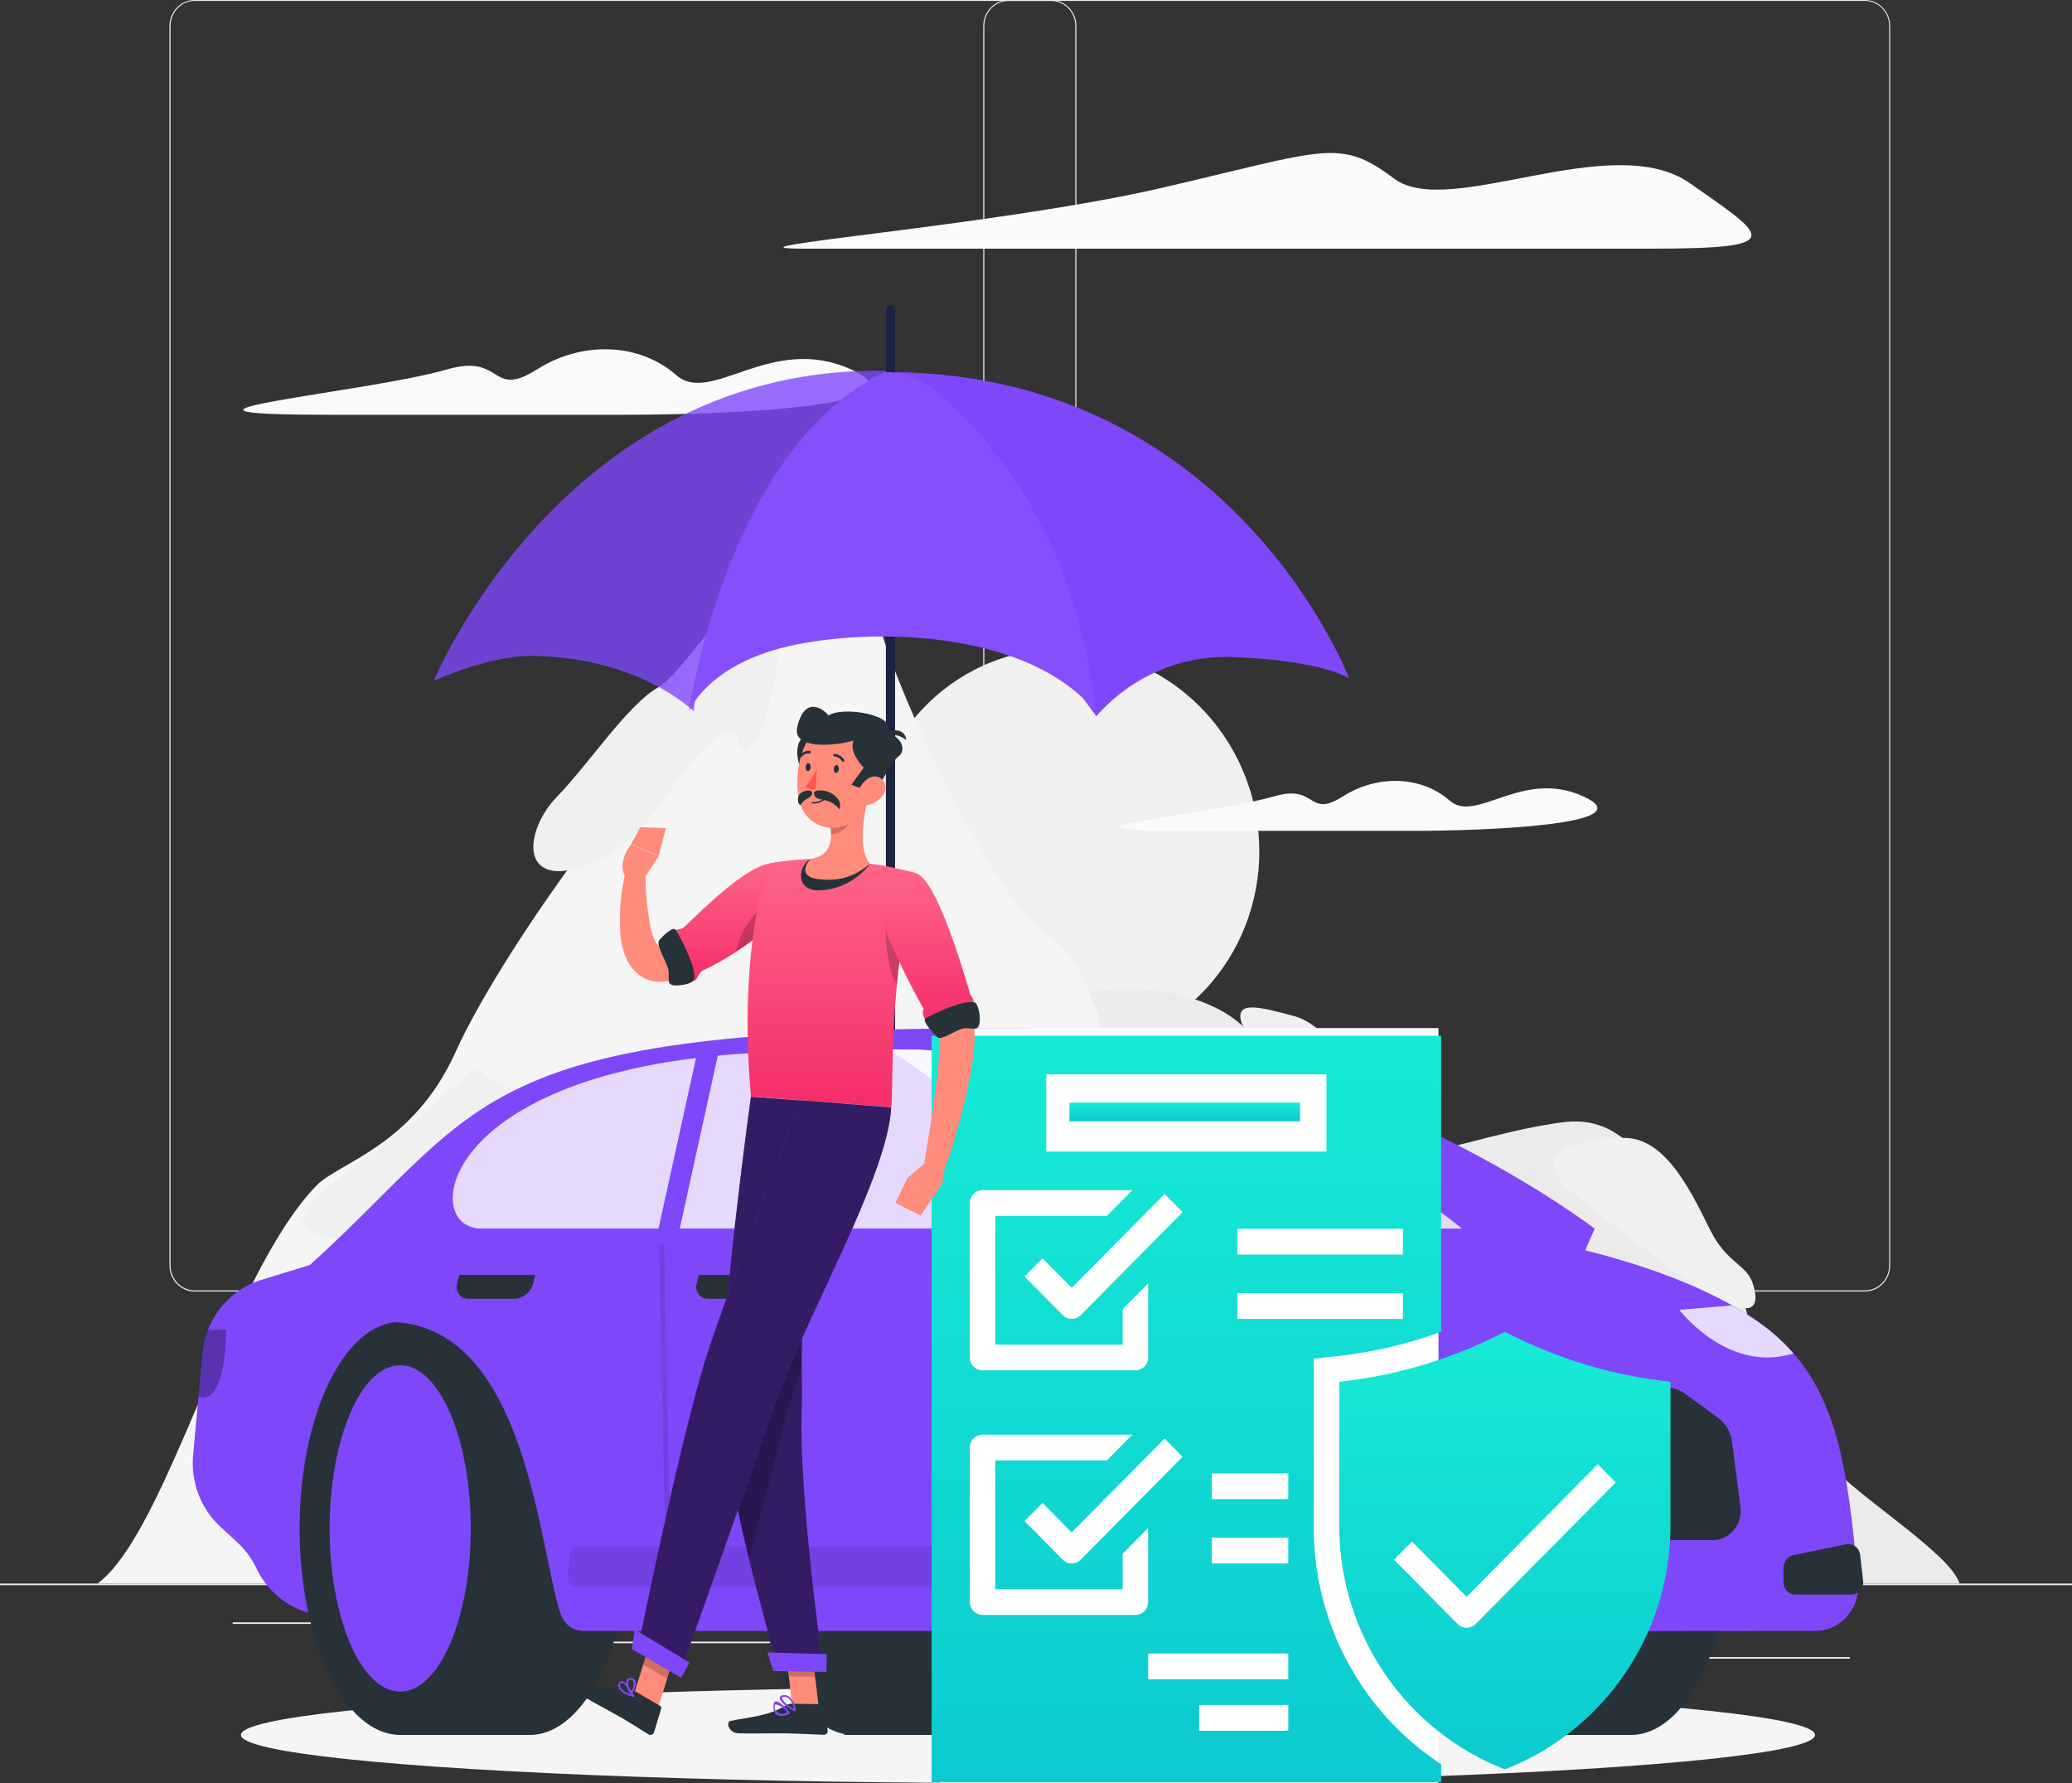 <svg width="129" height="111" viewBox="0 0 129 111" fill="none" xmlns="http://www.w3.org/2000/svg">
<rect x="0" y="0" width="129" height="111" fill="#333333" stroke="none"/>
<rect y="98.577" width="129" height="0.1" fill="#EBEBEB"/>
<rect x="106.022" y="103.151" width="9.145" height="0.1" fill="#EBEBEB"/>
<rect x="83.109" y="103.924" width="2.4" height="0.1" fill="#EBEBEB"/>
<rect x="102.034" y="100.513" width="5.298" height="0.1" fill="#EBEBEB"/>
<rect x="14.485" y="100.991" width="11.925" height="0.1" fill="#EBEBEB"/>
<rect x="26.952" y="100.991" width="1.748" height="0.1" fill="#EBEBEB"/>
<rect x="33.37" y="102.19" width="25.866" height="0.1" fill="#EBEBEB"/>
<path fill-rule="evenodd" clip-rule="evenodd" d="M12.124 80.397H65.438C65.857 80.397 66.258 80.226 66.554 79.921C66.849 79.617 67.015 79.204 67.015 78.773V1.623C67.015 0.727 66.309 0 65.438 0H12.124C11.259 0.002 10.557 0.719 10.55 1.609V78.774C10.55 79.669 11.254 80.395 12.124 80.397ZM10.619 1.611C10.619 0.755 11.292 0.06 12.124 0.059L65.438 0.057C66.27 0.059 66.944 0.753 66.946 1.609V78.775C66.944 79.631 66.27 80.325 65.438 80.327H12.124C11.292 80.325 10.619 79.631 10.619 78.775V1.611Z" fill="#EBEBEB"/>
<path fill-rule="evenodd" clip-rule="evenodd" d="M62.791 80.397H116.109C116.977 80.394 117.68 79.667 117.679 78.773V1.609C117.672 0.72 116.972 0.003 116.109 0H62.791C61.926 0.002 61.224 0.719 61.215 1.609V78.774C61.216 79.67 61.921 80.395 62.791 80.397ZM61.283 1.611C61.285 0.754 61.959 0.06 62.791 0.059L116.109 0.057C116.94 0.059 117.615 0.753 117.616 1.609V78.775C117.615 79.631 116.94 80.325 116.109 80.327H62.791C61.959 80.325 61.285 79.631 61.283 78.775V1.611Z" fill="#EBEBEB"/>
<ellipse cx="66.215" cy="52.888" rx="12.178" ry="12.519" transform="rotate(-9.22 66.215 52.888)" fill="#F0F0F0"/>
<path d="M64.942 62.928C67.242 61.031 74.053 60.938 77.273 63.78C80.493 66.623 84.911 71.265 86.479 71.834C88.047 72.403 93.257 70.319 97.463 69.844C101.668 69.369 103.322 73.824 104.885 76.289C106.448 78.753 108.107 78.847 108.844 82.068C109.582 85.29 110.959 87.66 113.077 90.313C115.194 92.966 121.36 96.567 122.004 98.577H54.08L53.346 71.171C55.173 69.275 62.629 64.823 64.942 62.928Z" fill="#EBEBEB"/>
<path d="M19.679 73.824C21.104 72.34 25.72 71.359 28.363 65.486C31.005 59.613 39.683 47.386 42.997 45.694C46.31 44.003 49.974 36.598 51.299 35.542C52.624 34.486 54.337 37.341 54.795 39.047C55.988 43.385 61.698 55.726 65.094 58.094C68.49 60.462 68.727 65.579 69.674 68.519C70.622 71.458 76.428 73.161 77.748 76.951C79.068 80.74 93.764 98.576 93.764 98.576H6.075C10.443 95.308 14.181 79.541 19.679 73.824Z" fill="#F5F5F5"/>
<path d="M48.785 36.395C48.785 37.853 48.357 44.61 46.883 46.254C45.408 47.897 46.709 44.233 44.218 46.254C41.727 48.275 40.627 52.442 36.451 53.898C32.275 55.353 32.649 51.686 34.673 49.599C36.697 47.512 39.091 43.848 40.996 42.776C42.901 41.705 48.785 31.909 48.785 36.395Z" fill="#F0F0F0"/>
<path d="M41.141 68.23C43.126 65.404 34.208 68.674 31.508 67.662C28.809 66.649 30.896 65.262 26.966 68.799C23.037 72.336 16.231 75.749 19.912 76.949C23.593 78.15 37.444 73.475 41.141 68.23Z" fill="#F0F0F0"/>
<path d="M86.138 69.286C84.614 67.408 82.871 63.887 80.615 63.267C78.36 62.648 76.844 62.27 77.302 63.694C77.76 65.118 88.512 72.203 86.138 69.286Z" fill="#F0F0F0"/>
<path d="M109.153 79.983C108.761 78.667 107.557 78.704 106.5 76.617C105.443 74.53 103.878 70.98 101.298 70.837C98.718 70.694 94.638 71.738 98.078 74.39C101.518 77.042 110.517 84.577 109.153 79.983Z" fill="#F0F0F0"/>
<path d="M102.631 15.48H50.172C43.545 15.48 62.136 14.058 72.352 11.69C82.568 9.321 83.396 8.563 86.801 11.121C90.206 13.68 100.331 7.994 105.211 11.405C110.092 14.817 111.373 15.48 102.631 15.48Z" fill="#FAFAFA"/>
<path d="M38.973 25.819C45.517 25.819 58.005 25.271 52.994 22.999C47.983 20.727 44.277 25.273 42.091 23.343C39.904 21.413 36.364 21.142 33.427 22.999C30.49 24.856 31.362 21.967 27.82 22.999C22.849 24.446 6.934 25.819 20.481 25.819H38.973Z" fill="#FAFAFA"/>
<path d="M87.859 51.722C92.856 51.722 102.393 51.301 98.566 49.57C94.739 47.839 91.912 51.301 90.245 49.831C88.577 48.362 85.871 48.151 83.618 49.57C81.365 50.988 82.041 48.782 79.335 49.57C75.55 50.673 63.393 51.722 73.733 51.722H87.859Z" fill="#FAFAFA"/>
<rect x="55.155" y="23.128" width="0.571" height="41.872" fill="#1C2340"/>
<path opacity="0.79" d="M27 42.392C27 42.392 35.176 22.616 55.312 23.085C51.828 27.462 43.502 38.953 43.2 44.268C40.02 41.532 35.781 40.829 33.056 40.829C30.331 40.829 27 42.392 27 42.392Z" fill="#7F47FA"/>
<rect x="55.155" y="19" width="0.571" height="4.718" rx="0.286" fill="#1C2340"/>
<path d="M84 42.236C84 42.236 76.885 23.476 55.764 23.164C59.124 30.771 63.314 37.957 68.254 44.582C70.453 42.085 73.62 40.737 76.884 40.908C82.488 41.142 84 42.236 84 42.236Z" fill="#7F47FA"/>
<path d="M42.897 44.269C42.897 44.269 45.244 27.853 55.085 23.164C55.968 23.128 56.84 23.374 57.583 23.867C58.416 24.415 66.818 30.668 68.18 44.269C64.168 39.422 55.009 39.031 49.559 40.126C44.108 41.22 42.897 44.269 42.897 44.269Z" fill="#8550FB"/>
<ellipse cx="64" cy="108" rx="49" ry="3" fill="#F5F5F5"/>
<path d="M60.582 107.999C64.04 107.999 66.845 102.244 66.845 95.145C66.845 88.046 64.04 82.291 60.582 82.291H52.56V107.999L60.582 107.999Z" fill="#263238"/>
<ellipse cx="53.159" cy="95.146" rx="6.263" ry="12.854" fill="#263238"/>
<path d="M101.544 107.999C105.002 107.999 107.804 102.244 107.804 95.145C107.804 88.046 105.012 82.291 101.544 82.291H93.51V107.999L101.544 107.999Z" fill="#263238"/>
<ellipse cx="93.479" cy="95.146" rx="6.263" ry="12.854" fill="#263238"/>
<path d="M23.624 101.527L19.335 100.431C17.866 100.058 16.631 99.031 15.962 97.625C15.67 97.012 15.266 96.463 14.773 96.009L13.718 95.037C12.497 93.91 11.867 92.247 12.024 90.561L12.603 84.268C12.801 82.11 14.244 80.293 16.25 79.677L19.316 78.739L30.379 77.921L23.624 101.527Z" fill="#7F47FA"/>
<path d="M32.979 107.999C36.437 107.999 39.242 102.244 39.242 95.145C39.242 88.046 36.439 82.291 32.979 82.291H24.946V107.999H32.979Z" fill="#263238"/>
<ellipse cx="24.916" cy="95.146" rx="6.263" ry="12.854" fill="#263238"/>
<ellipse cx="24.916" cy="95.145" rx="4.394" ry="10.159" fill="#7F47FA"/>
<path d="M88.466 101.527L99.28 76.482C99.28 76.482 83.098 64 62.569 64C29.293 64 30.437 68.648 19.302 78.739L24.163 82.291C32.81 82.291 33.531 96.496 34.914 100.492C35.126 101.112 35.692 101.527 36.327 101.527H88.466" fill="#7F47FA"/>
<path d="M73.505 107.999C76.964 107.999 79.765 102.244 79.765 95.145C79.765 88.046 76.964 82.291 73.505 82.291H65.471V107.999L73.505 107.999Z" fill="#263238"/>
<ellipse cx="66.101" cy="95.146" rx="6.263" ry="12.854" fill="#263238"/>
<ellipse cx="66.109" cy="95.145" rx="4.394" ry="10.159" fill="#7F47FA"/>
<path d="M72.959 99.458C71.962 94.767 67.198 82.297 61.487 82.297L55.299 76.473H90.227C92.645 76.473 103.385 78.012 109.471 82.283C114.387 85.732 114.992 90.969 115.699 98.62C115.728 99.407 115.438 100.17 114.897 100.723C114.357 101.276 113.617 101.567 112.858 101.527C98.864 101.527 81.927 101.581 75.76 101.601C74.457 101.658 73.291 100.766 72.959 99.458Z" fill="#7F47FA"/>
<path opacity="0.8" d="M91.014 76.481H68.247C67.177 76.485 66.175 75.939 65.572 75.025C62.831 71.078 59.319 67.774 55.265 65.327C78.286 65.327 91.014 76.481 91.014 76.481Z" fill="white"/>
<path opacity="0.8" d="M60.441 66.497C63.201 68.568 66.342 71.777 68.106 74.966C68.28 75.276 68.282 75.658 68.112 75.969C67.941 76.281 67.624 76.475 67.278 76.479H29.962C26.004 76.479 27.318 66.265 47.995 65.497C49.943 65.32 54.487 65.317 56.997 65.329C58.235 65.335 59.439 65.743 60.441 66.497Z" fill="white"/>
<path d="M79.312 95.959L91.273 96.895C91.66 96.925 91.958 97.26 91.957 97.662V98.52C91.957 98.944 91.625 99.288 91.216 99.288H79.263C78.854 99.288 78.522 98.944 78.522 98.52V96.738C78.519 96.523 78.602 96.317 78.752 96.169C78.903 96.021 79.106 95.945 79.312 95.959Z" fill="#263238"/>
<path d="M114.923 96.129L111.638 96.816C111.291 96.888 111.042 97.202 111.042 97.568V98.498C111.042 98.921 111.373 99.265 111.782 99.265H115.258C115.47 99.266 115.672 99.172 115.813 99.008C115.954 98.844 116.02 98.625 115.995 98.407L115.81 96.794C115.786 96.579 115.676 96.384 115.506 96.257C115.336 96.131 115.122 96.085 114.918 96.131L114.923 96.129Z" fill="#263238"/>
<path opacity="0.8" d="M89.497 81.536L72.798 80.696C72.798 80.696 72.627 83.762 78.816 84.415C82.591 84.773 86.369 83.755 89.497 81.536Z" fill="white"/>
<path opacity="0.3" d="M12.6 84.265C12.646 83.762 12.762 83.269 12.945 82.8L14.076 82.766C14.076 82.766 14.129 87.265 12.489 86.983C12.443 86.975 12.398 86.964 12.354 86.948L12.6 84.265Z" fill="black"/>
<path opacity="0.8" d="M107.826 81.262C108.389 81.575 108.937 81.918 109.468 82.289C110.275 82.849 111.012 83.51 111.662 84.257C111.429 84.325 111.192 84.381 110.953 84.422C107.246 85.083 104.552 81.536 104.552 81.536L107.826 81.262Z" fill="white"/>
<path d="M91.921 86.37H103.738C104.152 86.373 104.556 86.506 104.895 86.753L106.96 88.255C107.434 88.595 107.749 89.125 107.829 89.716L108.356 93.769C108.436 94.301 108.285 94.841 107.945 95.247C107.605 95.653 107.109 95.882 106.59 95.874H93.956C93.185 95.864 92.483 95.413 92.132 94.702L89.772 89.933C89.425 89.27 89.483 88.457 89.921 87.854L90.512 87.068C90.852 86.621 91.373 86.363 91.921 86.37Z" fill="#263238"/>
<path opacity="0.1" d="M36.03 96.258H59.142C59.297 96.257 59.445 96.324 59.55 96.442C59.655 96.56 59.707 96.719 59.694 96.879L59.576 98.271C59.55 98.567 59.31 98.793 59.023 98.792H35.909C35.754 98.793 35.606 98.726 35.501 98.608C35.396 98.49 35.344 98.332 35.357 98.172L35.475 96.776C35.503 96.48 35.744 96.255 36.03 96.258Z" fill="black"/>
<path d="M43.451 65.327L44.834 65.05L42.005 77.921H40.68L43.451 65.327Z" fill="#7F47FA"/>
<path d="M48.237 79.368H43.503L43.382 79.883C43.307 80.113 43.346 80.366 43.487 80.559C43.628 80.753 43.852 80.862 44.085 80.85H46.948C47.497 80.823 47.967 80.433 48.113 79.883L48.237 79.368Z" fill="#263238"/>
<path d="M33.316 79.368H28.587L28.466 79.883C28.391 80.113 28.43 80.366 28.571 80.559C28.712 80.753 28.936 80.862 29.169 80.85H32.031C32.58 80.823 33.05 80.433 33.196 79.883L33.316 79.368Z" fill="#263238"/>
<path opacity="0.1" d="M41.54 94.593C41.454 94.593 41.384 94.522 41.383 94.433L41.035 77.581C41.035 77.491 41.103 77.416 41.19 77.412C41.275 77.412 41.345 77.483 41.347 77.572L41.689 94.427C41.689 94.517 41.621 94.59 41.534 94.593H41.54Z" fill="black"/>
<rect x="58.541" y="64" width="31.017" height="47" fill="white"/>
<rect x="85.537" y="90.111" width="16.083" height="12.185" fill="white"/>
<path fill-rule="evenodd" clip-rule="evenodd" d="M81.793 84.578V95.235C81.841 101.135 84.821 106.616 89.724 109.823V110.944H58V64.475H89.724V82.902C87.622 83.673 85.434 84.184 83.21 84.425L81.793 84.578ZM77.034 82.101H87.345V80.499H77.034V82.101ZM87.345 78.098H77.034V76.493H87.345V78.098ZM82.584 66.878H65.138V71.685H82.584V66.878ZM67.285 81.866C66.975 82.179 66.473 82.179 66.164 81.866L63.784 79.463L64.905 78.33L66.724 80.167L72.508 74.324L73.629 75.457L67.285 81.866ZM67.285 97.089L73.629 90.68L72.508 89.547L66.724 95.39L64.905 93.553L63.784 94.686L66.164 97.089C66.473 97.402 66.975 97.402 67.285 97.089ZM60.379 74.89C60.379 74.448 60.734 74.089 61.172 74.089H70.498L68.913 75.691H61.963V83.703H69.897V81.494L71.483 79.891V84.505C71.483 84.947 71.128 85.305 70.69 85.305H61.172C60.734 85.305 60.379 84.947 60.379 84.505V74.89ZM61.172 100.529H70.689H70.69C70.901 100.529 71.103 100.444 71.251 100.293C71.4 100.143 71.484 99.938 71.483 99.725V95.112L69.897 96.717V98.926H61.963V90.914H68.913L70.498 89.309H61.172C60.961 89.309 60.759 89.394 60.61 89.545C60.462 89.696 60.378 89.9 60.379 90.113V99.728C60.379 100.17 60.734 100.529 61.172 100.529ZM80.207 107.74H74.657V106.136H80.209L80.207 107.74ZM71.483 104.535H80.207V102.932H71.483V104.535ZM80.207 97.324H75.449V95.722H80.207L80.207 97.324ZM75.449 93.32H80.207L80.207 91.716H75.449V93.32Z" fill="url(#paint0_linear_0_2533)"/>
<path fill-rule="evenodd" clip-rule="evenodd" d="M83.38 86.016C86.977 85.631 90.473 84.575 93.69 82.902C96.906 84.576 100.402 85.631 104 86.016V95.234C103.893 101.862 99.814 107.761 93.69 110.143C87.566 107.761 83.487 101.862 83.38 95.234V86.016ZM86.787 97.091L90.75 101.095C91.06 101.408 91.562 101.408 91.871 101.095L100.596 92.282L99.474 91.149L91.311 99.397L87.906 95.958L86.787 97.091Z" fill="url(#paint1_linear_0_2533)"/>
<rect x="66.582" y="68.642" width="14.36" height="1.16" fill="url(#paint2_linear_0_2533)"/>
<path d="M50.976 106.276L49.337 106.25L48.865 102.344L50.504 102.37L50.976 106.276Z" fill="#FF8B7B"/>
<path d="M40.999 106.236L39.501 105.378L40.619 101.755L42.117 102.613L40.999 106.236Z" fill="#FF8B7B"/>
<path d="M39.36 105.176L41.096 106.191C41.155 106.223 41.183 106.294 41.163 106.359L40.725 107.827C40.703 107.899 40.65 107.957 40.581 107.984C40.512 108.011 40.435 108.004 40.373 107.964C39.818 107.631 39.43 107.357 38.725 106.947C38.292 106.696 36.961 105.981 36.364 105.633C35.768 105.285 36.021 104.63 36.298 104.718C37.182 105.063 38.128 105.205 39.071 105.134C39.169 105.11 39.272 105.125 39.36 105.176Z" fill="#263238"/>
<path d="M49.303 106.057L51.092 106.085C51.16 106.085 51.218 106.134 51.231 106.202L51.53 107.705C51.543 107.777 51.523 107.85 51.477 107.906C51.431 107.961 51.362 107.992 51.292 107.99C50.645 107.97 49.714 107.915 48.904 107.901C47.955 107.887 47.134 107.927 46.022 107.901C45.351 107.901 45.19 107.189 45.467 107.129C46.754 106.861 47.8 106.844 48.917 106.162C49.034 106.092 49.168 106.056 49.303 106.057Z" fill="#263238"/>
<path d="M48.529 56.888C47.589 57.678 46.61 58.416 45.594 59.1C45.084 59.439 44.564 59.776 44.014 60.083C43.437 60.419 42.831 60.699 42.203 60.918C42.015 60.98 41.824 61.029 41.63 61.067C41.525 61.087 41.401 61.101 41.287 61.113C41.155 61.124 41.022 61.124 40.89 61.113C40.599 61.088 40.316 61.004 40.058 60.865C39.811 60.73 39.591 60.548 39.409 60.329C39.129 59.983 38.923 59.58 38.804 59.146C38.709 58.796 38.645 58.437 38.613 58.074C38.53 56.777 38.65 55.475 38.971 54.218L40.189 54.394C40.183 55.527 40.291 56.657 40.511 57.767C40.563 58.001 40.636 58.23 40.73 58.451C40.784 58.599 40.871 58.733 40.982 58.842C41.016 58.865 41.029 58.862 41.032 58.842C41.035 58.822 41.032 58.828 41.032 58.822C41.173 58.79 41.31 58.745 41.443 58.688C41.915 58.478 42.371 58.229 42.805 57.944C43.271 57.659 43.739 57.325 44.191 56.989C45.118 56.321 46.053 55.603 46.943 54.896L48.529 56.888Z" fill="#FF8B7B"/>
<path d="M49.028 56.112C48.284 57.843 45.406 59.633 43.812 60.389C43.34 60.611 43.401 61.261 43.121 60.977C43.121 60.977 41.893 58.66 41.893 58.186C41.893 57.712 42.3 57.995 42.633 57.676C43.831 56.536 46.338 54.028 47.9 53.753C49.949 53.384 49.727 54.499 49.028 56.112Z" fill="url(#paint3_linear_0_2533)"/>
<path d="M42.064 57.88C41.906 57.64 41.251 58.267 41.043 58.527C40.835 58.786 41.407 59.742 41.578 60.238C41.75 60.734 41.412 61.261 41.939 61.338C42.216 61.378 43.007 61.273 43.16 61.053C43.517 60.585 42.444 58.456 42.064 57.88Z" fill="#263238"/>
<path opacity="0.2" d="M45.828 59.248C47.17 58.379 48.545 57.233 49.034 56.112C49.064 56.035 49.1 55.964 49.128 55.89L49.156 55.605C47.331 55.925 46.094 57.817 45.828 59.248Z" fill="black"/>
<path d="M39.953 54.913L41.01 53.302L39.285 52.578C39.285 52.578 38.309 53.719 39.008 54.713L39.953 54.913Z" fill="#FF8B7B"/>
<path d="M41.453 51.551L39.867 51.497L39.285 52.563L41.01 53.287L41.453 51.551Z" fill="#FF8B7B"/>
<path opacity="0.2" d="M48.865 102.345L49.109 104.358L50.748 104.386L50.504 102.373L48.865 102.345Z" fill="black"/>
<path opacity="0.2" d="M42.117 102.613L40.619 101.755L40.046 103.625L41.541 104.483L42.117 102.613Z" fill="black"/>
<path d="M57.057 54.365C55.291 60.763 55.648 67.55 55.487 68.924C54.206 68.83 49.386 68.459 46.751 68.257C45.919 58.635 47.899 53.749 47.899 53.749C47.899 53.749 48.454 53.638 49.225 53.558C49.464 53.532 49.722 53.51 49.991 53.495C50.141 53.495 50.29 53.481 50.443 53.478C51.686 53.499 52.927 53.595 54.159 53.763C54.392 53.791 54.628 53.828 54.858 53.865C55.088 53.902 55.28 53.942 55.477 53.983C56.367 54.165 57.057 54.365 57.057 54.365Z" fill="url(#paint4_linear_0_2533)"/>
<path d="M50.443 53.487C49.708 53.892 49.494 55.374 50.917 55.429C52.189 55.419 53.386 54.806 54.159 53.767L50.443 53.487Z" fill="#263238"/>
<path opacity="0.2" d="M55.19 57.11C55.035 57.728 55.212 60.551 55.841 61.249C55.927 60.345 56.041 59.399 56.193 58.436L55.19 57.11Z" fill="black"/>
<path d="M54.103 49.436C53.781 50.645 53.384 52.877 54.16 53.761C53.362 54.495 52.303 54.854 51.237 54.75C49.814 54.691 50.034 53.98 50.444 53.478C51.803 53.253 51.83 52.232 51.678 51.26L54.103 49.436Z" fill="#FF8B7B"/>
<path opacity="0.2" d="M53.113 50.18L51.677 51.261C51.718 51.487 51.74 51.717 51.743 51.948C52.357 51.866 52.876 51.441 53.091 50.845C53.137 50.626 53.145 50.401 53.113 50.18V50.18Z" fill="black"/>
<path d="M50.401 48.971C50.401 48.971 49.397 47.52 49.691 46.386C50.068 44.935 52.342 46.716 50.401 48.971Z" fill="#263238"/>
<path d="M54.378 47.597C54.156 49.254 54.101 50.234 53.233 51.018C52.628 51.543 51.791 51.685 51.054 51.387C50.317 51.09 49.798 50.401 49.702 49.593C49.461 48.074 49.86 45.619 51.494 45.08C52.227 44.832 53.033 44.995 53.622 45.508C54.21 46.022 54.497 46.813 54.378 47.597Z" fill="#FF8B7B"/>
<path d="M50.565 49.348C50.565 49.601 50.336 49.661 50.154 49.775C50.027 49.866 49.92 49.984 49.841 50.12C49.841 50.12 49.605 50.04 49.702 49.61C49.8 49.18 50.565 49.111 50.565 49.348Z" fill="#263238"/>
<path d="M50.678 49.356C50.678 49.792 51.147 49.732 51.51 49.852C51.805 49.946 52.065 50.131 52.255 50.382C52.351 50.158 52.311 49.897 52.152 49.714C51.696 49.1 50.678 49.119 50.678 49.356Z" fill="#263238"/>
<path d="M53.133 46.1C52.123 46.408 49.292 46.731 49.64 45.245C50.123 43.167 51.399 44.25 51.582 44.547C52.394 43.943 55.98 44.47 55.265 45.665C56.044 45.788 56.496 46.66 55.936 47.09C55.375 47.52 54.696 49.277 54.322 49.225C53.868 49.161 53.425 49.034 53.005 48.846L53.776 47.787C53.776 47.787 52.841 46.871 53.133 46.1Z" fill="#263238"/>
<path d="M54.9 45.847C55.409 45.631 55.993 45.717 56.422 46.072C56.389 45.354 55.432 45.254 54.9 45.847Z" fill="#263238"/>
<path d="M54.975 49.496C54.732 49.834 54.369 50.059 53.965 50.12C53.427 50.2 53.23 49.69 53.438 49.208C53.625 48.772 54.129 48.208 54.641 48.353C54.865 48.422 55.04 48.602 55.108 48.832C55.175 49.062 55.126 49.312 54.976 49.496L54.975 49.496Z" fill="#FF8B7B"/>
<path d="M48.498 103.961L51.272 104.004C51.272 104.004 49.669 92.741 49.921 87.501C49.996 85.908 49.746 83.676 50.157 81.29C50.675 78.276 50.925 77.076 51.593 73.271C52.07 70.557 52.494 68.71 52.494 68.71L46.75 68.271C46.75 68.271 44.873 81.843 44.928 86.984C44.988 92.31 48.498 103.961 48.498 103.961Z" fill="#7F47FA"/>
<path opacity="0.6" d="M48.498 103.961L51.272 104.004C51.272 104.004 49.669 92.741 49.921 87.501C49.996 85.908 49.746 83.676 50.157 81.29C50.675 78.276 50.925 77.076 51.593 73.271C52.07 70.557 52.494 68.71 52.494 68.71L46.75 68.271C46.75 68.271 44.873 81.843 44.928 86.984C44.988 92.31 48.498 103.961 48.498 103.961Z" fill="black"/>
<path opacity="0.2" d="M50.157 81.29C49.962 82.539 49.882 83.805 49.916 85.07C49.439 86.455 49.023 87.77 48.731 88.938C48.224 90.982 47.42 94.084 46.638 97.062C45.786 93.573 44.957 89.54 44.932 86.968L50.157 81.29Z" fill="black"/>
<path d="M49.849 68.493C49.849 68.493 45.722 79.212 44.157 83.887C42.443 88.995 39.678 102.784 39.678 102.784L42.288 104.304C42.288 104.304 46.353 92.938 48.037 87.963C49.956 82.296 55.251 73.342 55.487 68.938L49.849 68.493Z" fill="#7F47FA"/>
<path opacity="0.6" d="M49.849 68.493C49.849 68.493 45.722 79.212 44.157 83.887C42.443 88.995 39.678 102.784 39.678 102.784L42.288 104.304C42.288 104.304 46.353 92.938 48.037 87.963C49.956 82.296 55.251 73.342 55.487 68.938L49.849 68.493Z" fill="black"/>
<path d="M39.335 102.648L42.409 104.44L42.931 103.499L39.528 101.435L39.335 102.648Z" fill="#7F47FA"/>
<path d="M48.149 104.022L51.455 104.076L51.471 102.978L47.777 102.861L48.149 104.022Z" fill="#7F47FA"/>
<path d="M52.22 47.874C52.22 48.011 52.132 48.114 52.046 48.109C51.96 48.105 51.898 47.987 51.91 47.853C51.921 47.719 51.996 47.614 52.082 47.618C52.168 47.622 52.232 47.74 52.22 47.874Z" fill="#263238"/>
<path d="M50.467 47.76C50.467 47.897 50.381 47.999 50.295 47.995C50.209 47.991 50.145 47.873 50.157 47.739C50.168 47.605 50.243 47.499 50.329 47.503C50.414 47.507 50.479 47.626 50.467 47.76Z" fill="#263238"/>
<path d="M50.864 47.865C50.676 48.267 50.435 48.64 50.148 48.974C50.321 49.122 50.548 49.185 50.77 49.145L50.864 47.865Z" fill="#FF5652"/>
<path d="M50.72 50.018C51.02 50.005 51.301 49.865 51.496 49.63C51.512 49.615 51.513 49.59 51.498 49.574C51.484 49.557 51.459 49.556 51.443 49.571C51.221 49.826 50.894 49.957 50.562 49.924C50.541 49.924 50.523 49.94 50.52 49.961C50.518 49.972 50.521 49.983 50.528 49.991C50.535 50 50.545 50.004 50.556 50.004C50.61 50.013 50.665 50.017 50.72 50.018Z" fill="#263238"/>
<path d="M52.498 47.414C52.51 47.417 52.522 47.417 52.534 47.414C52.551 47.403 52.563 47.385 52.568 47.364C52.572 47.343 52.568 47.321 52.556 47.303C52.426 47.084 52.201 46.944 51.952 46.927C51.931 46.926 51.91 46.935 51.896 46.95C51.881 46.965 51.873 46.986 51.874 47.007C51.874 47.051 51.909 47.087 51.952 47.087C52.148 47.105 52.324 47.217 52.426 47.39C52.444 47.41 52.471 47.42 52.498 47.414Z" fill="#263238"/>
<path d="M49.819 47.158C49.845 47.16 49.871 47.15 49.888 47.13C50.014 46.972 50.206 46.886 50.404 46.899C50.444 46.901 50.48 46.87 50.485 46.829C50.49 46.787 50.463 46.748 50.423 46.74C50.175 46.721 49.933 46.827 49.774 47.024C49.759 47.039 49.751 47.06 49.751 47.081C49.751 47.103 49.759 47.123 49.774 47.139C49.787 47.149 49.803 47.156 49.819 47.158Z" fill="#263238"/>
<path fill-rule="evenodd" clip-rule="evenodd" d="M39.428 105.635C39.229 105.581 39.036 105.501 38.856 105.397C38.71 105.33 38.59 105.214 38.513 105.066C38.474 104.957 38.491 104.834 38.556 104.74C38.589 104.68 38.65 104.644 38.715 104.645C39.009 104.658 39.436 105.476 39.484 105.568C39.495 105.589 39.495 105.615 39.484 105.635C39.467 105.648 39.445 105.648 39.428 105.635ZM38.626 105.015C38.685 105.178 38.931 105.35 39.327 105.484L39.328 105.481C39.151 105.159 38.872 104.754 38.722 104.748C38.695 104.748 38.67 104.764 38.658 104.79C38.611 104.854 38.599 104.939 38.626 105.015Z" fill="#7F47FA"/>
<path fill-rule="evenodd" clip-rule="evenodd" d="M39.291 105.453H39.257V105.453C39.245 105.447 39.236 105.439 39.233 105.429C39.073 105.235 38.864 104.675 39.073 104.503C39.144 104.452 39.257 104.438 39.349 104.471C39.447 104.499 39.522 104.554 39.557 104.622C39.686 104.846 39.459 105.235 39.377 105.375C39.36 105.404 39.349 105.423 39.349 105.427C39.339 105.443 39.316 105.453 39.291 105.453ZM39.432 104.663C39.413 104.625 39.375 104.593 39.325 104.573L39.298 104.574C39.216 104.541 39.182 104.574 39.182 104.574C39.054 104.673 39.137 105.075 39.282 105.306C39.425 105.106 39.478 104.882 39.432 104.663Z" fill="#7F47FA"/>
<path fill-rule="evenodd" clip-rule="evenodd" d="M49.164 106.629C49.163 106.661 49.153 106.688 49.139 106.699L49.134 106.709C48.87 106.807 48.399 106.933 48.221 106.586C48.17 106.479 48.144 106.327 48.152 106.173C48.155 106.08 48.18 105.997 48.218 105.952C48.418 105.719 49.073 106.46 49.145 106.55C49.158 106.566 49.165 106.597 49.164 106.629ZM49.006 106.596C48.783 106.303 48.529 106.134 48.268 106.102L48.254 106.113C48.238 106.129 48.228 106.165 48.229 106.203C48.223 106.303 48.24 106.403 48.274 106.472C48.503 106.704 48.763 106.747 49.006 106.596Z" fill="#7F47FA"/>
<path fill-rule="evenodd" clip-rule="evenodd" d="M49.549 106.466C49.55 106.485 49.54 106.503 49.522 106.515V106.518C49.504 106.524 49.484 106.524 49.467 106.518C49.133 106.407 48.498 105.914 48.552 105.665C48.562 105.606 48.616 105.524 48.79 105.524C48.918 105.514 49.046 105.547 49.142 105.617C49.384 105.859 49.526 106.156 49.549 106.466ZM48.822 105.632H48.753C48.721 105.638 48.697 105.66 48.694 105.687C48.666 105.835 49.091 106.214 49.42 106.381C49.398 106.13 49.278 105.891 49.078 105.698C49.008 105.648 48.915 105.624 48.822 105.632Z" fill="#7F47FA"/>
<path d="M57.462 55.383C57.823 56.072 58.133 56.754 58.455 57.447C58.777 58.139 59.057 58.846 59.339 59.559C59.622 60.272 59.878 60.984 60.114 61.748L60.285 62.318L60.435 62.889C60.485 63.082 60.524 63.288 60.569 63.484L60.602 63.638L60.632 63.844C60.65 63.968 60.662 64.094 60.668 64.22C60.685 64.651 60.668 65.083 60.616 65.511C60.571 65.916 60.516 66.307 60.449 66.692C60.313 67.462 60.147 68.211 59.961 68.953C59.591 70.429 59.148 71.885 58.632 73.314L57.448 72.978C57.695 71.518 57.933 70.038 58.144 68.582C58.246 67.855 58.341 67.128 58.404 66.41C58.438 66.053 58.462 65.7 58.474 65.355C58.489 65.037 58.48 64.718 58.449 64.4C58.448 64.339 58.438 64.279 58.421 64.221L58.404 64.147L58.371 64.029C58.322 63.867 58.283 63.704 58.227 63.539L58.063 63.043L57.883 62.544C57.636 61.874 57.358 61.207 57.081 60.548C56.804 59.89 56.491 59.214 56.183 58.553C55.875 57.891 55.559 57.219 55.253 56.574L57.462 55.383Z" fill="#FF8B7B"/>
<path d="M57.054 54.368C58.23 54.744 59.786 59.756 60.402 61.888C60.633 62.172 60.706 62.558 60.596 62.911L58.202 63.997C57.648 63.712 57.304 63.115 57.512 62.82C56.48 60.987 55.574 59.082 54.799 57.119C54.098 54.972 55.246 53.771 57.054 54.368Z" fill="url(#paint5_linear_0_2533)"/>
<path d="M57.617 63.401C57.376 63.549 58.116 64.33 58.355 64.559C58.594 64.787 59.39 64.191 59.886 64.043C60.382 63.894 60.871 64.278 60.974 63.741C61.042 63.307 60.975 62.861 60.783 62.469C60.33 62.076 58.2 63.048 57.617 63.401Z" fill="#263238"/>
<path d="M57.756 72.258L56.477 73.353L58.07 74.534C58.07 74.534 59.115 73.393 58.647 72.715L57.756 72.258Z" fill="#FF8B7B"/>
<path d="M55.748 74.884L57.324 75.671L58.068 74.534L56.476 73.353L55.748 74.884Z" fill="#FF8B7B"/>
<defs>
<linearGradient id="paint0_linear_0_2533" x1="58" y1="64.475" x2="58" y2="110.944" gradientUnits="userSpaceOnUse">
<stop stop-color="#16EBD5"/>
<stop offset="1" stop-color="#0CCAD0"/>
</linearGradient>
<linearGradient id="paint1_linear_0_2533" x1="83.38" y1="82.902" x2="83.38" y2="110.143" gradientUnits="userSpaceOnUse">
<stop stop-color="#16EBD5"/>
<stop offset="1" stop-color="#0CCAD0"/>
</linearGradient>
<linearGradient id="paint2_linear_0_2533" x1="66.582" y1="68.642" x2="66.582" y2="69.802" gradientUnits="userSpaceOnUse">
<stop stop-color="#16EBD5"/>
<stop offset="1" stop-color="#0CCAD0"/>
</linearGradient>
<linearGradient id="paint3_linear_0_2533" x1="41.893" y1="53.682" x2="41.893" y2="61.048" gradientUnits="userSpaceOnUse">
<stop stop-color="#FE6587"/>
<stop offset="1" stop-color="#F52D6A"/>
</linearGradient>
<linearGradient id="paint4_linear_0_2533" x1="46.547" y1="53.478" x2="46.547" y2="68.924" gradientUnits="userSpaceOnUse">
<stop stop-color="#FE6587"/>
<stop offset="1" stop-color="#F52D6A"/>
</linearGradient>
<linearGradient id="paint5_linear_0_2533" x1="54.591" y1="54.215" x2="54.591" y2="63.997" gradientUnits="userSpaceOnUse">
<stop stop-color="#FE6587"/>
<stop offset="1" stop-color="#F52D6A"/>
</linearGradient>
</defs>
</svg>
